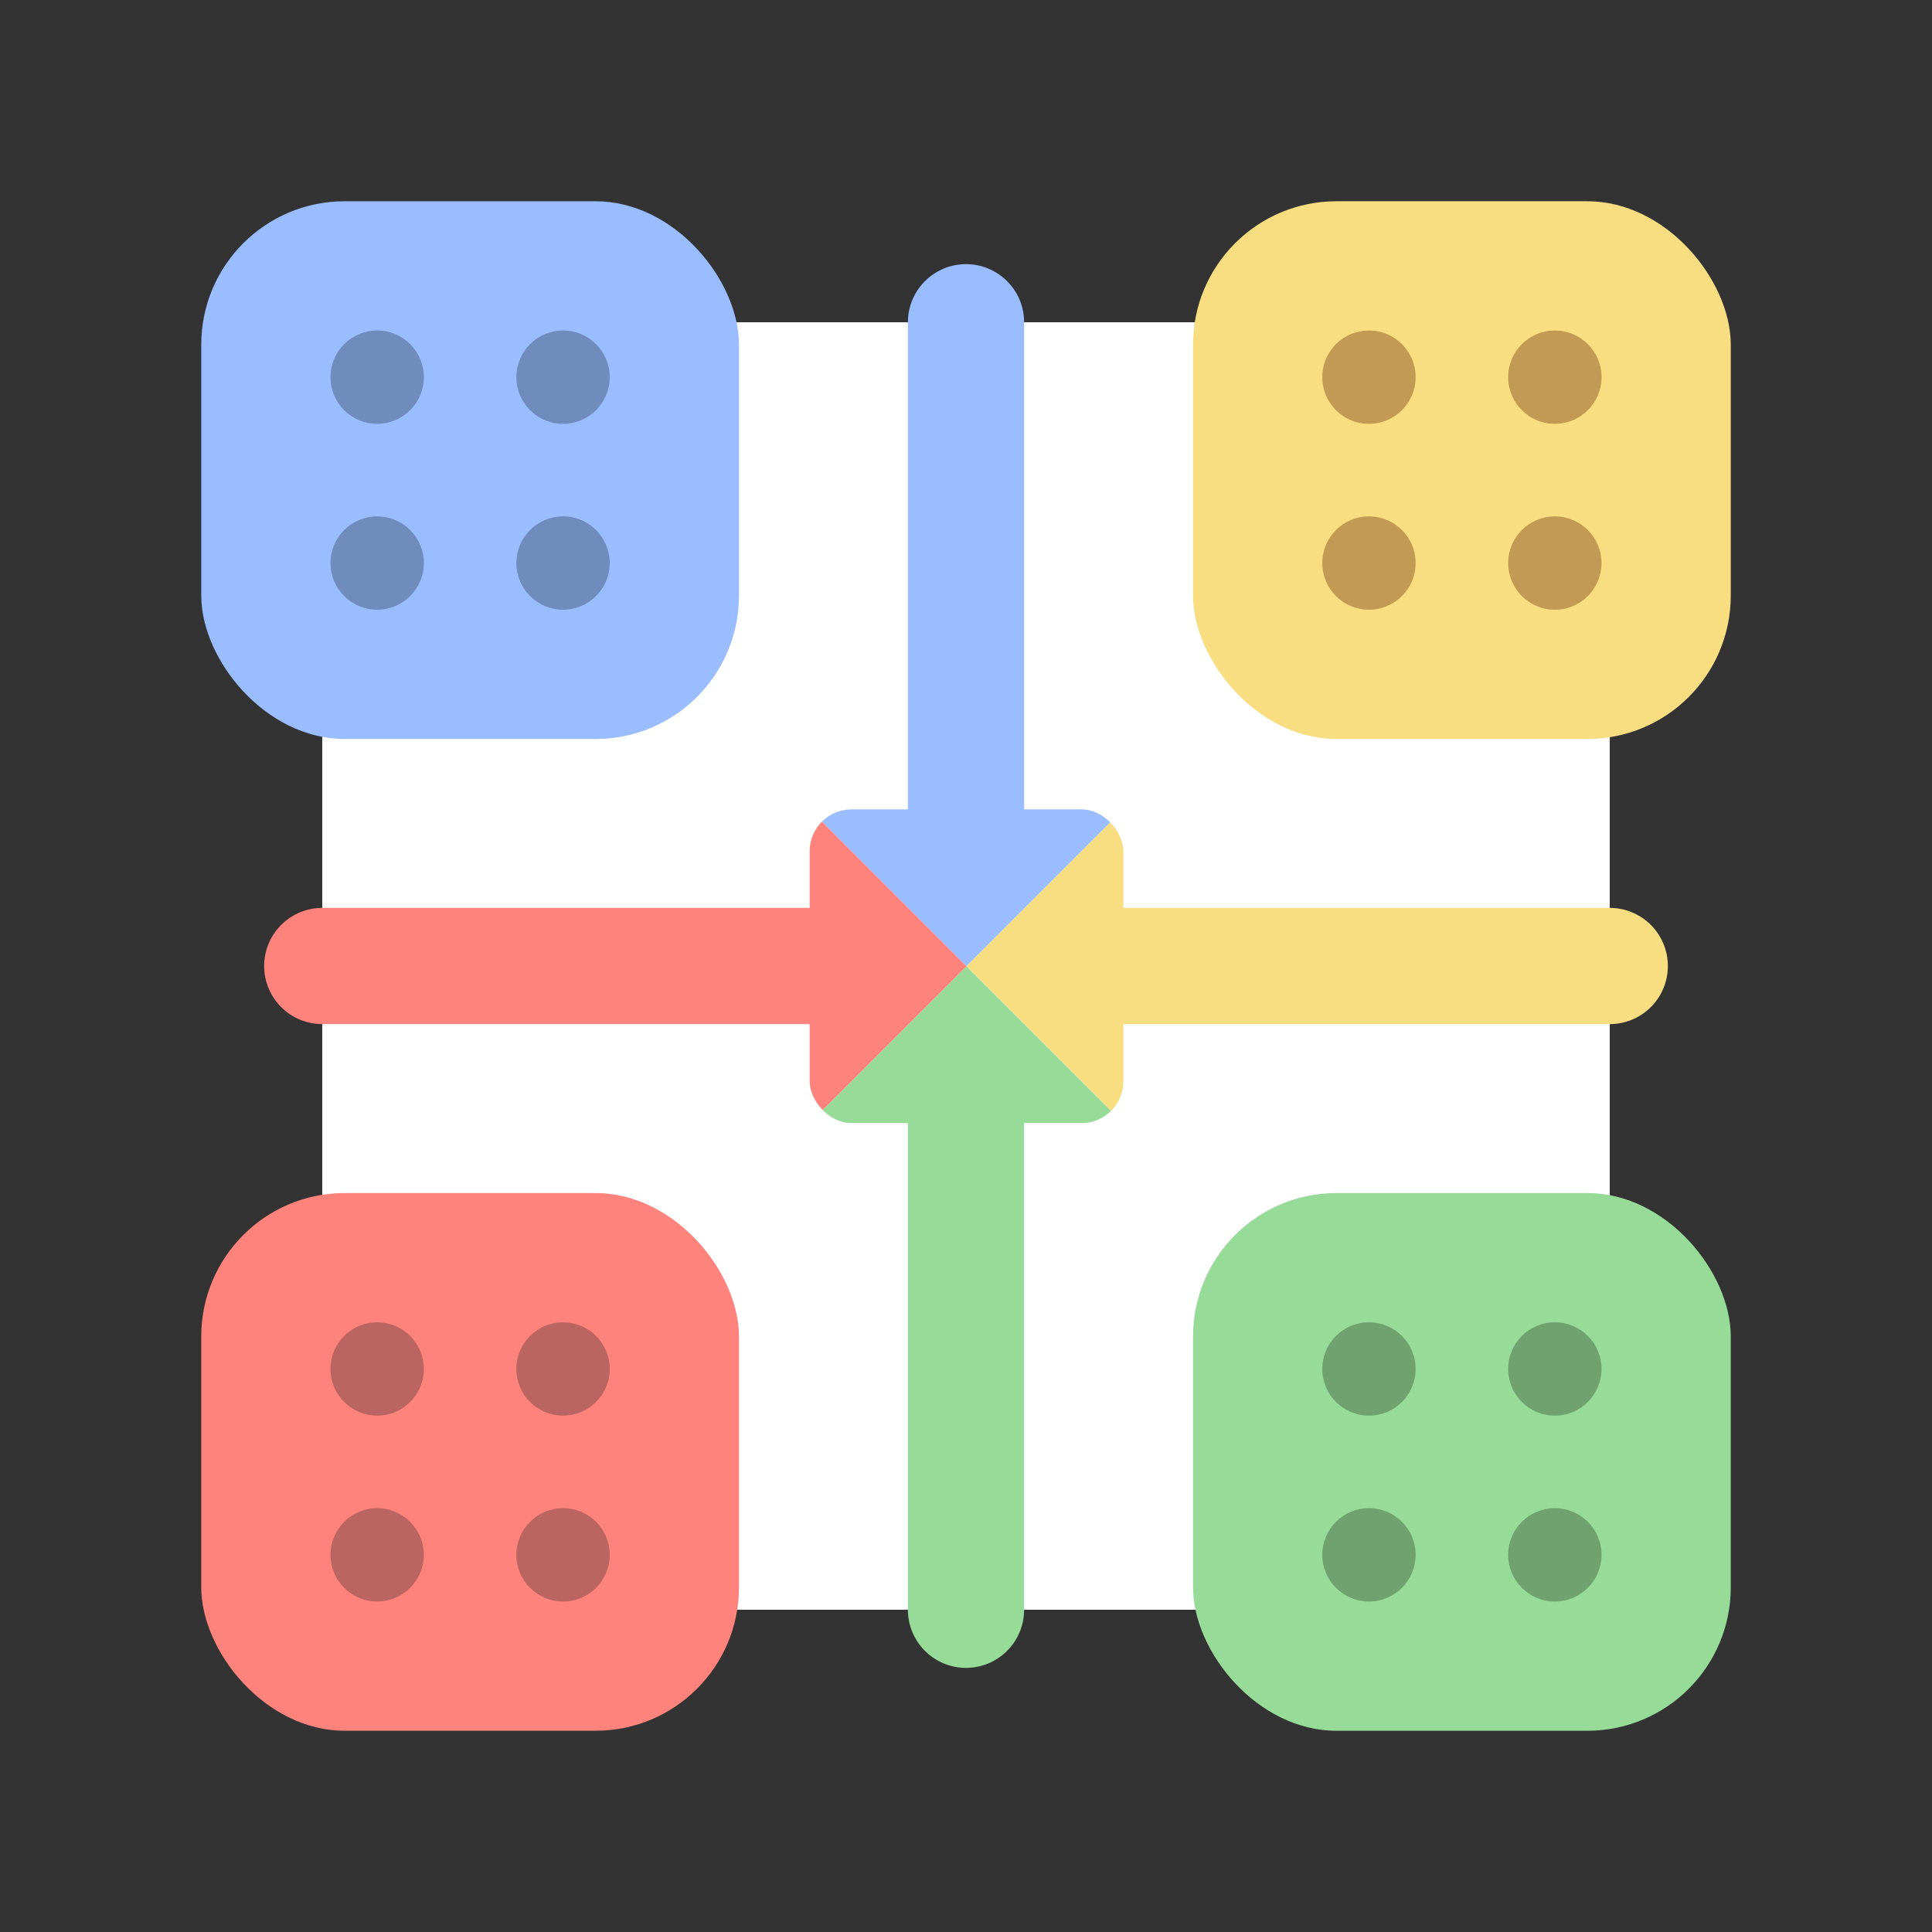 <svg xmlns="http://www.w3.org/2000/svg" xml:space="preserve" id="svg2" width="192" height="192" version="1.1"><rect width="100%" height="100%" fill="#333333" stroke="none"/><defs id="defs4"><clipPath id="clipPath17781" clipPathUnits="userSpaceOnUse"><rect id="rect17783" width="107.875" height="107.875" x="1341.844" y="633.313" rx="14.383" ry="14.383" style="fill:#000;fill-opacity:1;fill-rule:evenodd;stroke:none;stroke-width:1.818;stroke-linecap:round;stroke-dashoffset:6;stop-color:#000"/></clipPath></defs><g id="layer1" transform="translate(0 -860.362)"><rect id="rect20977" width="127.952" height="127.952" x="32.024" y="892.386" rx="8.363" ry="8.363" style="fill:#fff;fill-opacity:1;fill-rule:evenodd;stroke:none;stroke-width:.836;stroke-opacity:1"/><g id="g20987" clip-path="url(#clipPath17781)" transform="matrix(.289 0 0 .289 -307.33 757.772)"><path id="path20979" d="m1341.844 633.313 53.937 53.938 53.938-53.938z" style="opacity:1;fill:#99bdfe;fill-opacity:1;fill-rule:evenodd;stroke:none;stroke-width:1.818;stroke-linecap:round;stroke-dashoffset:6;stop-color:#000"/><path id="path20981" d="m1341.844 741.188 53.937-53.937 53.938 53.937z" style="opacity:1;fill:#97db99;fill-opacity:1;fill-rule:evenodd;stroke:none;stroke-width:1.818;stroke-linecap:round;stroke-dashoffset:6;stop-color:#000"/><path id="path20983" d="m1341.844 633.313 53.937 53.938-53.937 53.937z" style="opacity:1;fill:#ff837d;fill-opacity:1;fill-rule:evenodd;stroke:none;stroke-width:1.818;stroke-linecap:round;stroke-dashoffset:6;stop-color:#000"/><path id="path20985" d="m1449.719 633.313-53.938 53.938 53.938 53.937z" style="opacity:1;fill:#f9de81;fill-opacity:1;fill-rule:evenodd;stroke:none;stroke-width:1.818;stroke-linecap:round;stroke-dashoffset:6;stop-color:#000"/></g><path id="path20989" d="M96 892.386v54.891" style="fill:none;stroke:#99bdfe;stroke-width:11.55;stroke-linecap:round;stroke-linejoin:miter;stroke-dasharray:none;stroke-opacity:1"/><rect id="rect20991" width="53.438" height="53.438" x="20" y="978.925" rx="14.25" ry="14.25" style="fill:#ff837d;fill-opacity:1;fill-rule:evenodd;stroke:none;stroke-width:.901;stroke-linecap:round;stroke-dashoffset:6;stop-color:#000"/><circle id="circle20993" cx="37.482" cy="996.407" r="4.639" style="fill:#ba6561;fill-opacity:1;fill-rule:evenodd;stroke:none;stroke-width:10.346;stroke-linecap:round;stroke-dasharray:none;stroke-dashoffset:6;stroke-opacity:1;stop-color:#000"/><circle id="circle20995" cx="55.955" cy="996.407" r="4.639" style="fill:#ba6561;fill-opacity:1;fill-rule:evenodd;stroke:none;stroke-width:10.346;stroke-linecap:round;stroke-dasharray:none;stroke-dashoffset:6;stroke-opacity:1;stop-color:#000"/><circle id="circle20997" cx="1014.88" cy="-37.482" r="4.639" style="fill:#ba6561;fill-opacity:1;fill-rule:evenodd;stroke:none;stroke-width:10.346;stroke-linecap:round;stroke-dasharray:none;stroke-dashoffset:6;stroke-opacity:1;stop-color:#000" transform="rotate(90)"/><circle id="circle20999" cx="1014.88" cy="-55.955" r="4.639" style="fill:#ba6561;fill-opacity:1;fill-rule:evenodd;stroke:none;stroke-width:10.346;stroke-linecap:round;stroke-dasharray:none;stroke-dashoffset:6;stroke-opacity:1;stop-color:#000" transform="rotate(90)"/><rect id="rect21001" width="53.438" height="53.438" x="118.563" y="978.925" rx="14.25" ry="14.25" style="fill:#97db99;fill-opacity:1;fill-rule:evenodd;stroke:none;stroke-width:.901;stroke-linecap:round;stroke-dashoffset:6;stop-color:#000"/><circle id="circle21003" cx="136.045" cy="996.407" r="4.639" style="fill:#70a270;fill-opacity:1;fill-rule:evenodd;stroke:none;stroke-width:10.346;stroke-linecap:round;stroke-dasharray:none;stroke-dashoffset:6;stroke-opacity:1;stop-color:#000"/><circle id="circle21005" cx="154.518" cy="996.407" r="4.639" style="fill:#70a270;fill-opacity:1;fill-rule:evenodd;stroke:none;stroke-width:10.346;stroke-linecap:round;stroke-dasharray:none;stroke-dashoffset:6;stroke-opacity:1;stop-color:#000"/><circle id="circle21007" cx="1014.88" cy="-136.045" r="4.639" style="fill:#70a270;fill-opacity:1;fill-rule:evenodd;stroke:none;stroke-width:10.346;stroke-linecap:round;stroke-dasharray:none;stroke-dashoffset:6;stroke-opacity:1;stop-color:#000" transform="rotate(90)"/><circle id="circle21009" cx="1014.88" cy="-154.518" r="4.639" style="fill:#70a270;fill-opacity:1;fill-rule:evenodd;stroke:none;stroke-width:10.346;stroke-linecap:round;stroke-dasharray:none;stroke-dashoffset:6;stroke-opacity:1;stop-color:#000" transform="rotate(90)"/><rect id="rect21011" width="53.438" height="53.438" x="118.563" y="880.362" rx="14.25" ry="14.25" style="fill:#f9de81;fill-opacity:1;fill-rule:evenodd;stroke:none;stroke-width:.901;stroke-linecap:round;stroke-dashoffset:6;stop-color:#000"/><circle id="circle21013" cx="136.045" cy="897.844" r="4.639" style="fill:#c39a54;fill-opacity:1;fill-rule:evenodd;stroke:none;stroke-width:10.346;stroke-linecap:round;stroke-dasharray:none;stroke-dashoffset:6;stroke-opacity:1;stop-color:#000"/><circle id="circle21015" cx="154.518" cy="897.844" r="4.639" style="fill:#c39a54;fill-opacity:1;fill-rule:evenodd;stroke:none;stroke-width:10.346;stroke-linecap:round;stroke-dasharray:none;stroke-dashoffset:6;stroke-opacity:1;stop-color:#000"/><circle id="circle21017" cx="916.317" cy="-136.045" r="4.639" style="fill:#c39a54;fill-opacity:1;fill-rule:evenodd;stroke:none;stroke-width:10.346;stroke-linecap:round;stroke-dasharray:none;stroke-dashoffset:6;stroke-opacity:1;stop-color:#000" transform="rotate(90)"/><circle id="circle21019" cx="916.317" cy="-154.518" r="4.639" style="fill:#c39a54;fill-opacity:1;fill-rule:evenodd;stroke:none;stroke-width:10.346;stroke-linecap:round;stroke-dasharray:none;stroke-dashoffset:6;stroke-opacity:1;stop-color:#000" transform="rotate(90)"/><rect id="rect21021" width="53.438" height="53.438" x="20" y="880.362" rx="14.25" ry="14.25" style="fill:#99bdfe;fill-rule:evenodd;stroke:none;stroke-width:.901;stroke-linecap:round;stroke-dashoffset:6;stop-color:#000"/><circle id="circle21023" cx="37.482" cy="897.844" r="4.639" style="fill:#708cbd;fill-opacity:1;fill-rule:evenodd;stroke:none;stroke-width:10.346;stroke-linecap:round;stroke-dasharray:none;stroke-dashoffset:6;stroke-opacity:1;stop-color:#000"/><circle id="circle21025" cx="55.955" cy="897.844" r="4.639" style="fill:#708cbd;fill-opacity:1;fill-rule:evenodd;stroke:none;stroke-width:10.346;stroke-linecap:round;stroke-dasharray:none;stroke-dashoffset:6;stroke-opacity:1;stop-color:#000"/><circle id="circle21027" cx="916.317" cy="-37.482" r="4.639" style="fill:#708cbd;fill-opacity:1;fill-rule:evenodd;stroke:none;stroke-width:10.346;stroke-linecap:round;stroke-dasharray:none;stroke-dashoffset:6;stroke-opacity:1;stop-color:#000" transform="rotate(90)"/><circle id="circle21029" cx="916.317" cy="-55.955" r="4.639" style="fill:#708cbd;fill-opacity:1;fill-rule:evenodd;stroke:none;stroke-width:10.346;stroke-linecap:round;stroke-dasharray:none;stroke-dashoffset:6;stroke-opacity:1;stop-color:#000" transform="rotate(90)"/><path id="path21031" d="M96 965.447v54.891" style="fill:none;stroke:#97db99;stroke-width:11.55;stroke-linecap:round;stroke-linejoin:miter;stroke-dasharray:none;stroke-opacity:1"/><path id="path21033" d="M86.915 956.362h-54.89" style="fill:none;stroke:#ff837d;stroke-width:11.55;stroke-linecap:round;stroke-linejoin:miter;stroke-dasharray:none;stroke-opacity:1"/><path id="path21035" d="M159.976 956.362h-54.89" style="fill:none;stroke:#f9de81;stroke-width:11.55;stroke-linecap:round;stroke-linejoin:miter;stroke-dasharray:none;stroke-opacity:1"/></g><style id="style853" type="text/css">.st0{fill:#fff}</style></svg>